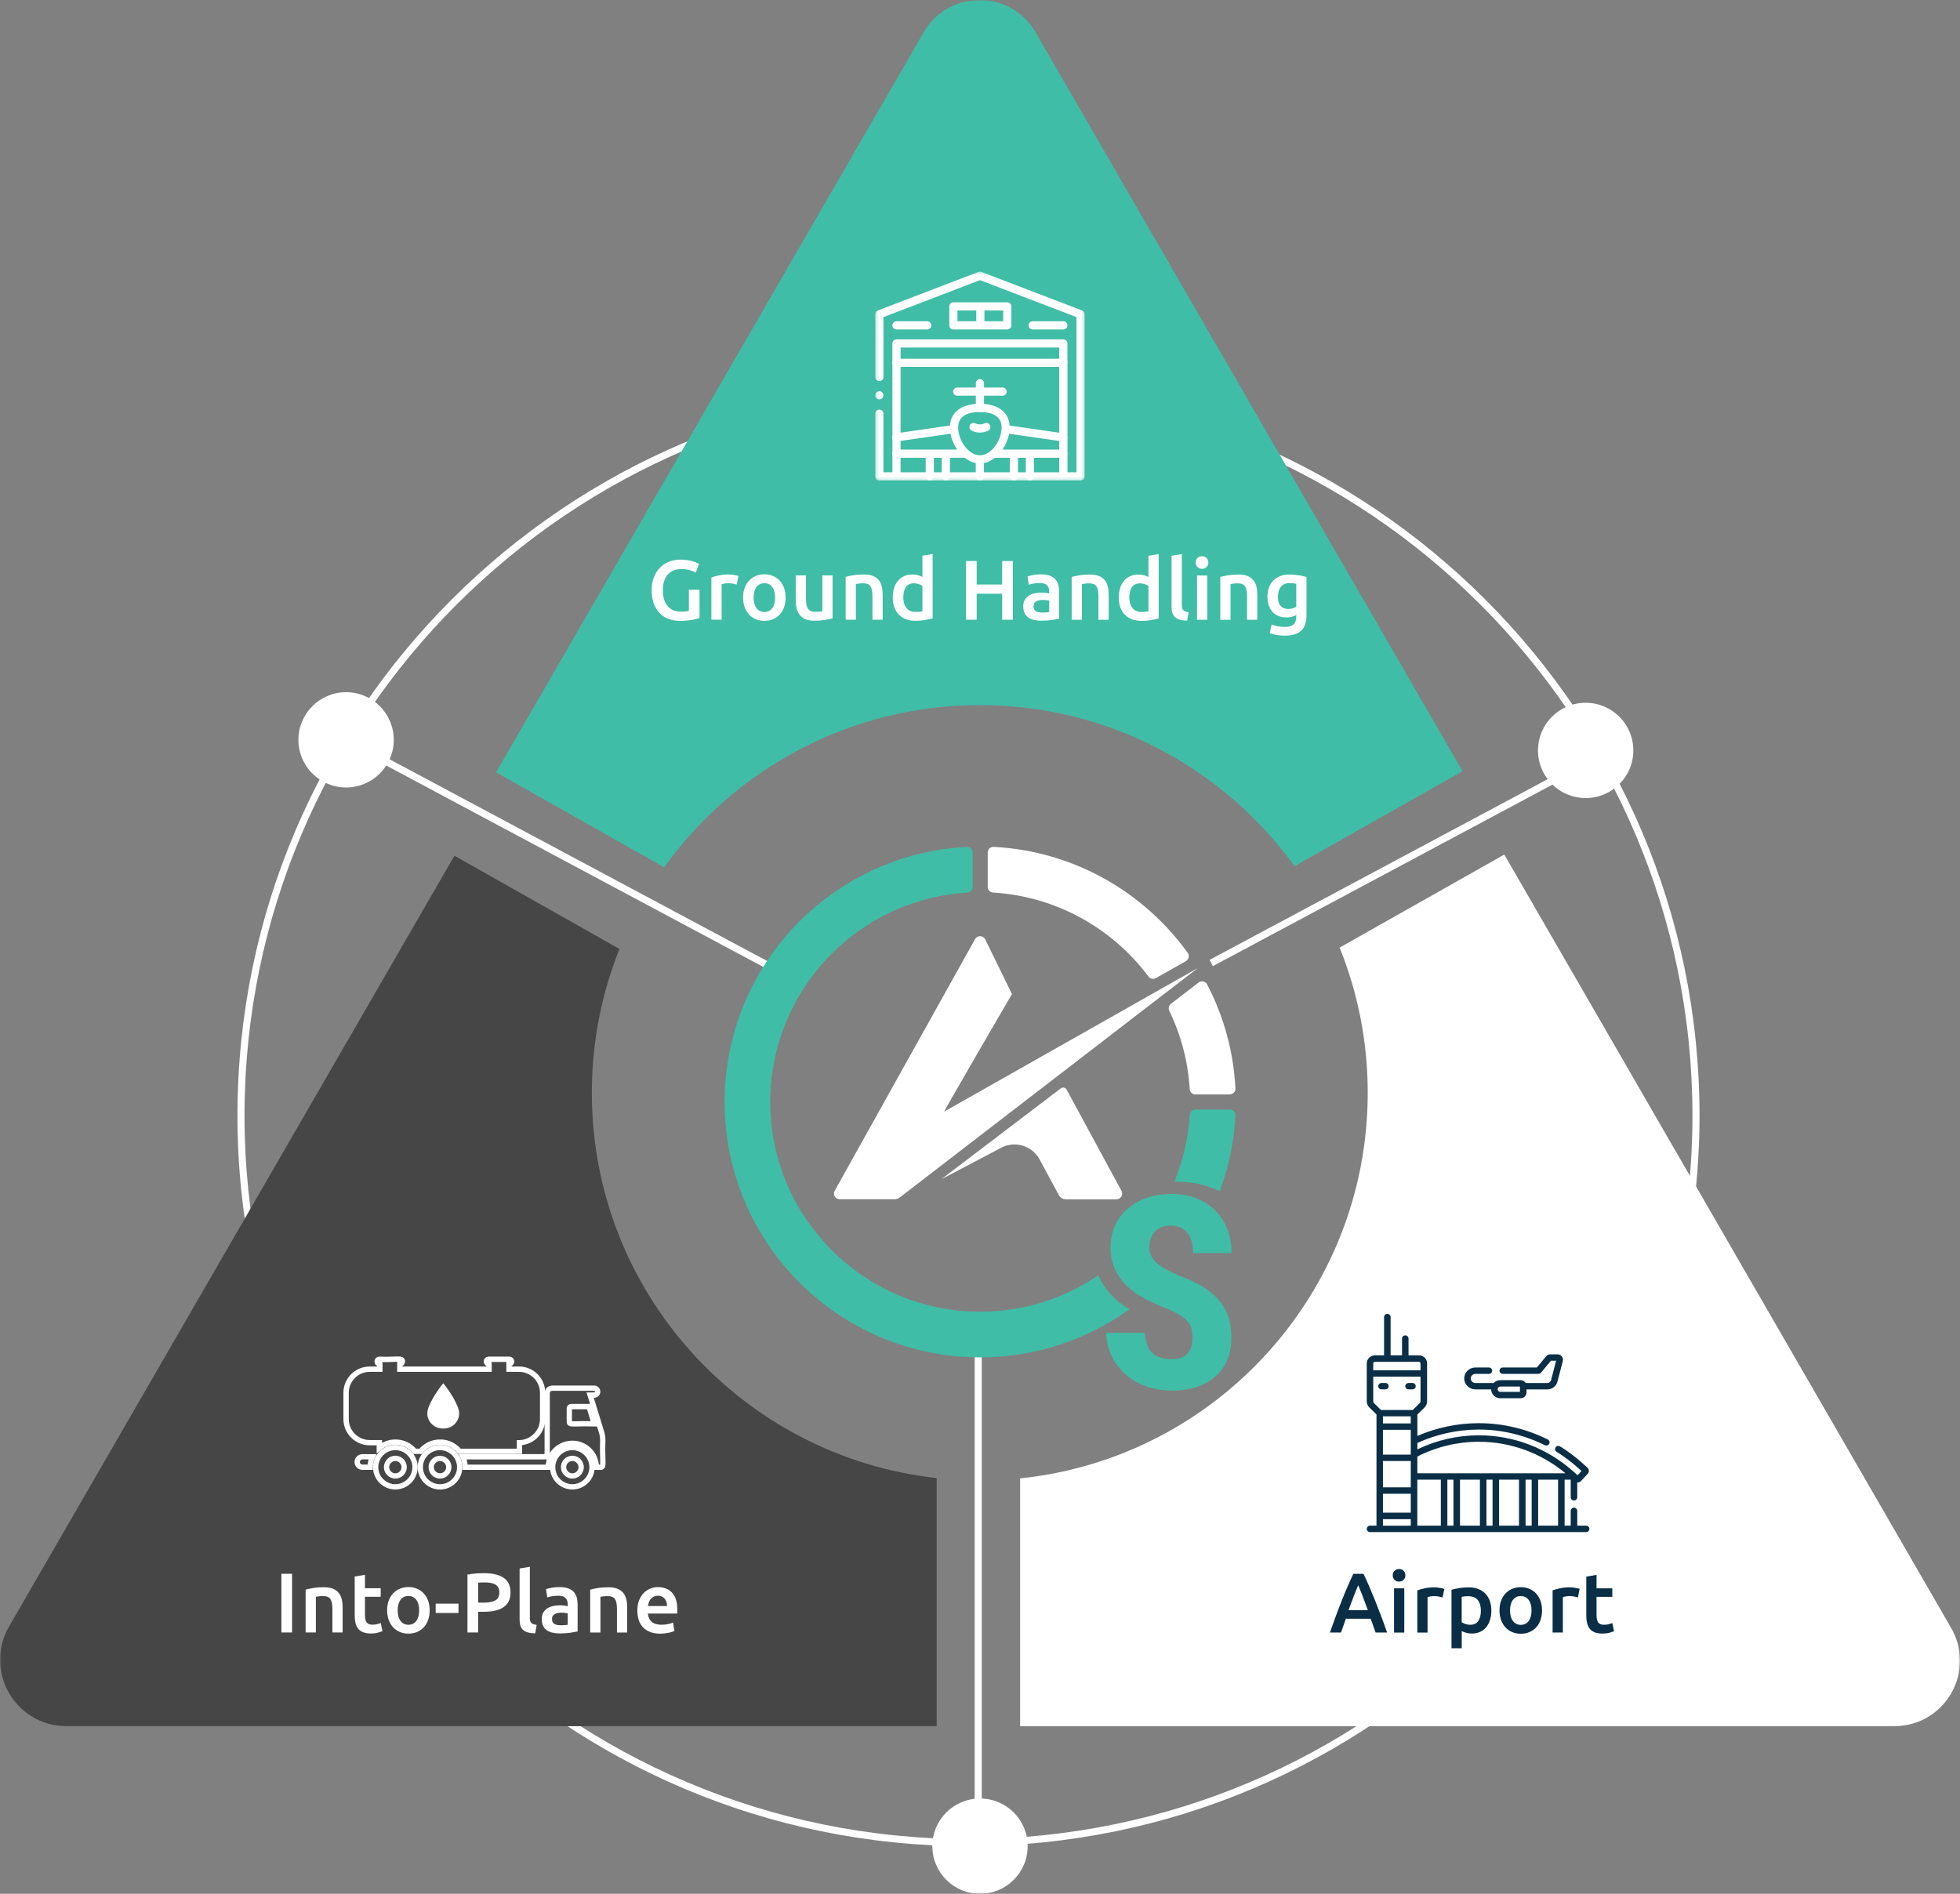 <svg width="623" height="602" viewBox="0 0 623 602" fill="none" xmlns="http://www.w3.org/2000/svg">
<rect x="0" y="0" width="623" height="602" fill="#808080" stroke="none"/>
<g clip-path="url(#clip0_21_1582)">
<path d="M312.061 428.686H309.816V582.369H312.061V428.686Z" fill="white"/>
<path d="M116.713 237.561L115.654 239.54L247.563 310.014L248.621 308.035L116.713 237.561Z" fill="white"/>
<mask id="mask0_21_1582" style="mask-type:luminance" maskUnits="userSpaceOnUse" x="0" y="0" width="623" height="602">
<path d="M623 0H0V602H623V0Z" fill="white"/>
</mask>
<g mask="url(#mask0_21_1582)">
<path d="M307.841 586.856C179.716 586.856 75.478 482.688 75.478 354.649C75.478 226.609 179.716 122.441 307.841 122.441C435.965 122.441 540.203 226.609 540.203 354.649C540.203 482.688 435.965 586.856 307.841 586.856ZM307.841 124.685C180.951 124.685 77.724 227.843 77.724 354.649C77.724 481.454 180.951 584.612 307.841 584.612C434.731 584.612 537.958 481.454 537.958 354.649C537.958 227.843 434.731 124.685 307.841 124.685Z" fill="white"/>
<path d="M297.727 469.855V548.716H21.148C4.894 548.716 -5.265 531.126 2.863 517.071L144.446 272.019L196.902 301.656C191.233 315.802 188.124 331.226 188.124 347.38C188.124 410.816 236.078 463.046 297.738 469.855" fill="#464647"/>
<path d="M602.155 548.716H324.252V469.945C386.327 463.54 434.742 411.108 434.742 347.369C434.742 331.058 431.565 315.477 425.807 301.23L478.15 271.649L620.183 517.497C628.197 531.362 618.184 548.705 602.155 548.705" fill="white"/>
<path d="M464.881 245.164L411.483 275.339C389.089 244.334 352.618 224.142 311.433 224.142C270.247 224.142 233.485 244.479 211.113 275.698L157.692 245.511L293.607 10.264C301.509 -3.421 321.266 -3.421 329.168 10.264L464.881 245.164Z" fill="#40BDA6"/>
<path d="M257.731 389.704C249.626 378.666 244.833 365.037 244.833 350.296C244.833 332.752 251.625 316.778 262.715 304.876C263.804 303.709 264.938 302.576 266.105 301.488C277.083 291.269 291.508 284.718 307.448 283.742C308.413 283.686 309.165 282.889 309.165 281.936V271.043C309.165 270.011 308.301 269.181 307.268 269.226C287.399 270.258 269.417 278.436 255.845 291.224C254.678 292.323 253.555 293.445 252.455 294.612C238.738 309.15 230.33 328.736 230.33 350.296C230.33 370.589 237.784 389.155 250.109 403.39C252.691 406.374 255.486 409.156 258.461 411.736C272.706 424.042 291.261 431.479 311.556 431.479C329.269 431.479 345.658 425.803 359.016 416.189C354.481 413.565 350.99 409.795 349.104 405.387C338.407 412.678 325.487 416.975 311.567 416.975C295.998 416.975 281.675 411.646 270.326 402.706C265.566 398.959 261.334 394.584 257.754 389.704M387.697 378.666C390.514 371.105 392.254 363.029 392.703 354.593C392.759 353.561 391.929 352.697 390.885 352.697H379.985C379.02 352.697 378.234 353.449 378.178 354.413C377.718 361.907 375.989 369.053 373.25 375.682C373.598 375.682 373.935 375.637 374.283 375.637C379.188 375.637 383.757 376.748 387.708 378.666" fill="#40BDA6"/>
<path d="M390.863 347.907H379.963C378.997 347.907 378.212 347.155 378.156 346.191C377.617 337.317 375.338 328.915 371.667 321.321C371.297 320.547 371.51 319.616 372.195 319.089L380.973 312.324C381.871 311.629 383.173 311.932 383.701 312.93C388.898 322.914 392.075 334.12 392.692 345.989C392.748 347.021 391.918 347.885 390.874 347.885M315.676 283.73C335.87 284.964 353.651 295.172 365.056 310.429C365.606 311.158 366.605 311.382 367.413 310.922L376.943 305.526C377.875 304.999 378.156 303.765 377.527 302.89C363.563 283.517 341.258 270.538 315.867 269.203C314.834 269.147 313.958 269.977 313.958 271.021V281.913C313.958 282.878 314.711 283.663 315.676 283.719" fill="white"/>
<path d="M299.186 374.886L304.406 370.903L337.161 345.989C337.778 345.518 338.676 345.708 339.047 346.393L356.468 378.554C357.119 379.765 356.244 381.235 354.874 381.235H338.777C337.857 381.235 337.015 380.73 336.577 379.922L330.437 368.559C327.99 364.027 322.265 362.445 317.831 365.059L299.186 374.874V374.886ZM285.918 380.708L380.737 307.725L300.095 353.37C302.408 349.006 321.659 315.981 321.659 315.981L313.128 298.538C312.443 297.281 310.647 297.27 309.94 298.515L265.319 378.52C264.646 379.732 265.521 381.212 266.902 381.212H284.391C284.941 381.212 285.48 381.033 285.918 380.696" fill="white"/>
<path d="M391.457 398.331C391.457 395.571 391.008 393.047 390.122 390.748C389.224 388.448 387.955 386.474 386.294 384.813C384.632 383.153 382.623 381.863 380.266 380.932C377.909 380.001 375.271 379.53 372.341 379.53C369.411 379.53 366.897 379.945 364.539 380.764C362.182 381.583 360.15 382.738 358.433 384.208C356.715 385.688 355.391 387.472 354.437 389.581C353.494 391.69 353.011 394.001 353.011 396.547C353.011 399.094 353.483 401.517 354.414 403.502C355.346 405.499 356.603 407.249 358.175 408.774C359.746 410.289 361.576 411.613 363.653 412.723C365.729 413.834 367.918 414.832 370.197 415.696C372.116 416.47 373.665 417.21 374.822 417.906C375.978 418.601 376.876 419.319 377.493 420.059C378.122 420.8 378.537 421.585 378.728 422.415C378.919 423.245 379.02 424.199 379.02 425.253C379.02 426.229 378.908 427.138 378.683 427.968C378.459 428.798 378.088 429.516 377.572 430.122C377.055 430.728 376.382 431.199 375.563 431.546C374.743 431.894 373.744 432.074 372.577 432.074C371.129 432.074 369.86 431.905 368.771 431.546C367.682 431.199 366.773 430.627 366.032 429.83C365.291 429.034 364.741 428.002 364.382 426.712C364.135 425.837 363.978 424.816 363.899 423.672H351.574C351.743 426.431 352.304 428.877 353.314 430.974C354.526 433.487 356.12 435.562 358.107 437.2C360.083 438.849 362.339 440.061 364.865 440.857C367.391 441.654 369.961 442.046 372.588 442.046C375.484 442.046 378.099 441.665 380.412 440.891C382.724 440.117 384.7 439.029 386.328 437.593C387.955 436.157 389.212 434.396 390.088 432.309C390.964 430.223 391.401 427.833 391.401 425.164C391.401 422.651 391.053 420.407 390.357 418.41C389.661 416.414 388.595 414.63 387.181 413.037C385.766 411.444 383.981 410.031 381.871 408.774C379.75 407.518 377.269 406.374 374.429 405.342C373.059 404.758 371.813 404.153 370.691 403.547C369.557 402.93 368.603 402.279 367.806 401.584C367.009 400.888 366.403 400.137 365.965 399.329C365.527 398.521 365.314 397.613 365.314 396.614C365.314 395.616 365.449 394.719 365.729 393.855C366.01 392.991 366.425 392.251 366.986 391.623C367.548 390.994 368.244 390.501 369.097 390.142C369.95 389.783 370.96 389.603 372.128 389.603C373.385 389.603 374.451 389.816 375.349 390.254C376.247 390.691 376.977 391.286 377.549 392.049C378.122 392.812 378.537 393.731 378.807 394.808C379.076 395.885 379.199 397.063 379.199 398.342H391.457V398.331Z" fill="#40BDA6"/>
<path d="M504.203 513.357C504.203 514.289 504.282 515.119 504.45 515.848C504.608 516.577 504.888 517.194 505.281 517.71C505.674 518.226 506.213 518.607 506.886 518.877C507.56 519.146 508.402 519.28 509.401 519.28C510.231 519.28 510.95 519.191 511.556 519.022C512.162 518.854 512.656 518.686 513.038 518.529L512.499 515.949C512.229 516.061 511.87 516.173 511.41 516.297C510.95 516.42 510.422 516.487 509.838 516.487C508.974 516.487 508.368 516.24 508.009 515.758C507.65 515.276 507.47 514.468 507.47 513.335V507.603H512.476V504.888H507.47V500.637L504.215 501.175V513.369L504.203 513.357ZM502.104 505.068C501.947 505.011 501.723 504.955 501.453 504.888C501.184 504.821 500.903 504.776 500.623 504.731C500.331 504.686 500.05 504.652 499.758 504.619C499.466 504.596 499.219 504.574 499.006 504.574C497.861 504.574 496.806 504.675 495.863 504.888C494.92 505.09 494.134 505.314 493.506 505.55V518.955H496.761V507.67C496.918 507.614 497.21 507.558 497.614 507.479C498.018 507.412 498.4 507.367 498.759 507.367C499.388 507.367 499.938 507.412 500.42 507.513C500.903 507.614 501.274 507.704 501.543 507.793L502.104 505.045V505.068ZM485.906 515.276C485.3 516.106 484.469 516.51 483.392 516.51C482.314 516.51 481.472 516.095 480.877 515.276C480.271 514.446 479.979 513.324 479.979 511.91C479.979 510.497 480.282 509.398 480.877 508.59C481.484 507.771 482.314 507.367 483.392 507.367C484.469 507.367 485.311 507.771 485.906 508.59C486.512 509.409 486.804 510.519 486.804 511.91C486.804 513.301 486.501 514.446 485.906 515.276ZM489.656 508.882C489.319 507.973 488.859 507.199 488.264 506.548C487.669 505.898 486.961 505.404 486.12 505.056C485.289 504.709 484.368 504.529 483.381 504.529C482.393 504.529 481.484 504.709 480.664 505.056C479.833 505.404 479.126 505.909 478.52 506.548C477.914 507.199 477.454 507.973 477.117 508.882C476.78 509.79 476.623 510.8 476.623 511.91C476.623 513.021 476.791 514.042 477.117 514.95C477.454 515.87 477.914 516.644 478.509 517.295C479.104 517.946 479.811 518.439 480.642 518.798C481.472 519.157 482.382 519.337 483.392 519.337C484.402 519.337 485.323 519.157 486.153 518.798C486.984 518.439 487.702 517.934 488.297 517.295C488.892 516.644 489.352 515.87 489.667 514.95C489.981 514.031 490.149 513.021 490.149 511.91C490.149 510.8 489.981 509.79 489.656 508.882ZM473.547 508.882C473.211 507.973 472.739 507.199 472.122 506.571C471.504 505.943 470.752 505.449 469.877 505.101C469.001 504.765 468.002 504.585 466.891 504.585C465.779 504.585 464.792 504.664 463.815 504.832C462.85 504.989 462.03 505.169 461.368 505.348V523.947H464.623V518.484C464.982 518.686 465.443 518.865 465.993 519.022C466.554 519.179 467.16 519.269 467.822 519.269C468.81 519.269 469.697 519.09 470.472 518.731C471.257 518.372 471.908 517.867 472.425 517.228C472.941 516.577 473.345 515.814 473.626 514.917C473.907 514.019 474.041 513.032 474.041 511.955C474.041 510.822 473.873 509.801 473.547 508.904M469.888 515.276C469.338 516.083 468.474 516.487 467.284 516.487C466.745 516.487 466.24 516.397 465.757 516.229C465.286 516.061 464.893 515.87 464.612 515.68V507.625C464.938 507.535 465.263 507.479 465.6 507.446C465.937 507.423 466.251 507.401 466.554 507.401C468.013 507.401 469.068 507.805 469.72 508.612C470.371 509.42 470.707 510.553 470.707 512C470.707 513.369 470.438 514.446 469.888 515.253M459.1 505.079C458.943 505.023 458.719 504.967 458.449 504.899C458.18 504.832 457.899 504.787 457.619 504.742C457.327 504.697 457.046 504.664 456.754 504.63C456.463 504.608 456.216 504.585 456.002 504.585C454.857 504.585 453.802 504.686 452.859 504.899C451.916 505.101 451.131 505.326 450.502 505.561V518.966H453.757V507.681C453.914 507.625 454.206 507.569 454.61 507.491C455.014 507.423 455.396 507.378 455.755 507.378C456.384 507.378 456.934 507.423 457.417 507.524C457.888 507.625 458.27 507.715 458.539 507.805L459.1 505.056V505.079ZM446.113 499.29C445.72 498.931 445.249 498.752 444.71 498.752C444.171 498.752 443.677 498.931 443.284 499.29C442.891 499.649 442.689 500.143 442.689 500.771C442.689 501.399 442.891 501.87 443.284 502.229C443.677 502.588 444.16 502.768 444.71 502.768C445.26 502.768 445.72 502.588 446.113 502.229C446.506 501.87 446.708 501.388 446.708 500.771C446.708 500.154 446.506 499.649 446.113 499.29ZM446.36 504.888H443.104V518.966H446.36V504.888ZM433.114 507.367C433.653 508.747 434.214 510.239 434.787 511.832H428.646C429.219 510.239 429.769 508.758 430.308 507.39C430.835 506.021 431.307 504.866 431.722 503.912C432.115 504.832 432.586 505.976 433.125 507.356M440.904 518.955C440.208 516.958 439.535 515.119 438.895 513.436C438.255 511.753 437.638 510.149 437.032 508.646C436.425 507.143 435.831 505.707 435.236 504.338C434.641 502.97 434.035 501.624 433.406 500.3H430.162C429.533 501.624 428.927 502.97 428.332 504.338C427.737 505.707 427.142 507.143 426.547 508.646C425.941 510.149 425.335 511.753 424.706 513.436C424.078 515.119 423.415 516.958 422.719 518.955H426.244C426.502 518.237 426.749 517.519 427.019 516.79C427.277 516.061 427.535 515.321 427.793 514.569H435.685C435.932 515.321 436.201 516.061 436.47 516.779C436.74 517.497 436.998 518.226 437.256 518.955H440.927H440.904Z" fill="#0A2E45"/>
<path d="M415.289 183.388C414.626 183.208 413.818 183.04 412.864 182.872C411.91 182.715 410.911 182.625 409.844 182.625C408.778 182.625 407.768 182.793 406.903 183.141C406.039 183.477 405.309 183.96 404.703 184.566C404.097 185.171 403.648 185.912 403.334 186.775C403.019 187.639 402.862 188.582 402.862 189.602C402.862 190.702 403.008 191.666 403.311 192.497C403.614 193.327 404.018 194.022 404.546 194.583C405.074 195.144 405.713 195.559 406.454 195.851C407.195 196.142 408.026 196.277 408.924 196.277C409.609 196.277 410.215 196.198 410.742 196.03C411.27 195.873 411.696 195.705 412.022 195.548V196.086C412.022 197.141 411.741 197.948 411.191 198.487C410.63 199.025 409.698 199.294 408.385 199.294C407.554 199.294 406.791 199.227 406.084 199.081C405.377 198.936 404.737 198.745 404.187 198.52L403.592 201.291C404.254 201.527 404.995 201.718 405.814 201.852C406.634 201.998 407.476 202.065 408.329 202.065C410.686 202.065 412.426 201.549 413.571 200.506C414.716 199.463 415.277 197.825 415.277 195.581V183.388H415.289ZM407.15 186.529C407.779 185.743 408.688 185.362 409.867 185.362C410.383 185.362 410.821 185.384 411.158 185.429C411.494 185.474 411.786 185.519 412.022 185.575V192.867C411.73 193.069 411.36 193.237 410.899 193.383C410.439 193.529 409.957 193.596 409.429 193.596C408.475 193.596 407.7 193.282 407.094 192.642C406.488 192.003 406.196 190.993 406.196 189.614C406.196 188.335 406.51 187.314 407.139 186.529M387.877 197.017H391.132V185.654C391.345 185.62 391.682 185.575 392.131 185.519C392.58 185.463 393.006 185.441 393.422 185.441C393.983 185.441 394.454 185.519 394.836 185.665C395.218 185.822 395.532 186.058 395.757 186.394C395.981 186.731 396.138 187.157 396.239 187.684C396.34 188.211 396.385 188.851 396.385 189.614V197.017H399.641V189.098C399.641 188.144 399.551 187.269 399.36 186.473C399.169 185.676 398.844 184.992 398.395 184.431C397.934 183.87 397.317 183.421 396.554 183.107C395.779 182.793 394.825 182.636 393.669 182.636C392.445 182.636 391.334 182.715 390.324 182.883C389.313 183.04 388.505 183.219 387.877 183.399V197.017ZM383.487 177.341C383.095 176.982 382.623 176.803 382.084 176.803C381.545 176.803 381.052 176.982 380.659 177.341C380.266 177.7 380.064 178.194 380.064 178.822C380.064 179.45 380.266 179.921 380.659 180.28C381.052 180.639 381.534 180.819 382.084 180.819C382.634 180.819 383.095 180.639 383.487 180.28C383.88 179.921 384.082 179.439 384.082 178.822C384.082 178.205 383.88 177.7 383.487 177.341ZM383.734 182.939H380.479V197.017H383.734V182.939ZM377.807 194.594C377.381 194.538 377.022 194.46 376.741 194.37C376.46 194.269 376.247 194.123 376.079 193.944C375.922 193.753 375.809 193.529 375.742 193.259C375.675 192.99 375.652 192.654 375.652 192.261V176.13L372.397 176.668V192.878C372.397 193.573 372.476 194.202 372.621 194.751C372.779 195.301 373.037 195.761 373.418 196.12C373.8 196.49 374.305 196.77 374.945 196.972C375.585 197.174 376.382 197.275 377.358 197.298L377.819 194.605L377.807 194.594ZM368.3 176.13L365.044 176.668V183.421C364.663 183.219 364.214 183.04 363.697 182.883C363.181 182.726 362.575 182.636 361.89 182.636C360.88 182.636 359.993 182.816 359.219 183.163C358.444 183.511 357.793 184.016 357.254 184.655C356.715 185.306 356.311 186.08 356.031 186.989C355.75 187.897 355.615 188.907 355.615 190.017C355.615 191.128 355.784 192.171 356.109 193.069C356.446 193.977 356.917 194.751 357.535 195.379C358.152 196.019 358.904 196.501 359.78 196.849C360.655 197.186 361.654 197.365 362.766 197.365C363.877 197.365 364.876 197.287 365.853 197.118C366.829 196.961 367.649 196.782 368.288 196.58V176.119L368.3 176.13ZM359.769 186.652C360.319 185.844 361.183 185.441 362.373 185.441C362.912 185.441 363.417 185.53 363.899 185.699C364.371 185.867 364.753 186.058 365.044 186.248V194.325C364.809 194.381 364.506 194.426 364.146 194.471C363.776 194.516 363.338 194.538 362.811 194.538C361.609 194.538 360.667 194.134 359.982 193.315C359.297 192.497 358.96 191.375 358.96 189.939C358.96 188.503 359.23 187.46 359.78 186.652M340.641 197.017H343.896V185.654C344.109 185.62 344.446 185.575 344.895 185.519C345.344 185.463 345.771 185.441 346.186 185.441C346.747 185.441 347.219 185.519 347.6 185.665C347.982 185.822 348.285 186.058 348.521 186.394C348.745 186.731 348.903 187.157 349.004 187.684C349.105 188.211 349.149 188.851 349.149 189.614V197.017H352.405V189.098C352.405 188.144 352.315 187.269 352.124 186.473C351.933 185.676 351.608 184.992 351.159 184.431C350.699 183.87 350.081 183.421 349.318 183.107C348.543 182.793 347.589 182.636 346.433 182.636C345.209 182.636 344.098 182.715 343.088 182.883C342.078 183.04 341.269 183.219 340.641 183.399V197.017ZM328.405 182.804C327.619 182.95 327.013 183.096 326.598 183.231L327.002 185.867C327.395 185.721 327.911 185.598 328.54 185.485C329.169 185.373 329.865 185.328 330.617 185.328C331.178 185.328 331.638 185.396 332.009 185.542C332.379 185.687 332.671 185.889 332.895 186.147C333.12 186.405 333.277 186.708 333.367 187.045C333.457 187.381 333.502 187.74 333.502 188.122V188.66C333.053 188.548 332.626 188.481 332.233 188.436C331.84 188.391 331.459 188.368 331.099 188.368C330.325 188.368 329.584 188.447 328.877 188.593C328.17 188.75 327.541 188.997 327.002 189.344C326.463 189.692 326.037 190.152 325.722 190.702C325.408 191.251 325.251 191.936 325.251 192.743C325.251 193.551 325.386 194.291 325.666 194.875C325.947 195.447 326.329 195.918 326.823 196.277C327.316 196.636 327.911 196.894 328.619 197.062C329.315 197.219 330.089 197.309 330.931 197.309C332.211 197.309 333.356 197.23 334.366 197.085C335.376 196.928 336.139 196.804 336.645 196.692V188.155C336.645 187.325 336.555 186.574 336.364 185.878C336.173 185.183 335.859 184.599 335.421 184.117C334.983 183.635 334.388 183.253 333.659 182.984C332.918 182.715 332.02 182.58 330.942 182.58C330.044 182.58 329.202 182.647 328.405 182.793M329.236 194.28C328.753 193.988 328.506 193.45 328.506 192.676C328.506 192.283 328.596 191.958 328.776 191.689C328.955 191.431 329.191 191.229 329.494 191.083C329.786 190.937 330.123 190.836 330.493 190.791C330.864 190.735 331.223 190.713 331.582 190.713C331.997 190.713 332.368 190.735 332.716 190.791C333.053 190.848 333.322 190.904 333.502 190.948V194.561C332.985 194.673 332.222 194.718 331.212 194.718C330.381 194.718 329.73 194.572 329.247 194.269M318.55 185.8H310.445V178.34H307.055V196.995H310.445V188.727H318.55V196.995H321.94V178.34H318.55V185.8ZM296.458 176.107L293.203 176.646V183.399C292.821 183.197 292.372 183.018 291.856 182.86C291.34 182.703 290.733 182.614 290.049 182.614C289.038 182.614 288.152 182.793 287.377 183.141C286.603 183.489 285.951 183.993 285.413 184.633C284.874 185.284 284.47 186.058 284.189 186.966C283.908 187.875 283.774 188.884 283.774 189.995C283.774 191.106 283.942 192.149 284.268 193.046C284.604 193.955 285.076 194.729 285.693 195.357C286.311 195.996 287.063 196.479 287.938 196.827C288.814 197.163 289.813 197.343 290.924 197.343C292.036 197.343 293.035 197.264 294.011 197.096C294.988 196.939 295.807 196.759 296.447 196.557V176.096L296.458 176.107ZM287.927 186.63C288.477 185.822 289.341 185.418 290.531 185.418C291.07 185.418 291.575 185.508 292.058 185.676C292.529 185.844 292.911 186.035 293.203 186.226V194.303C292.967 194.359 292.664 194.404 292.305 194.448C291.934 194.493 291.497 194.516 290.969 194.516C289.768 194.516 288.825 194.112 288.14 193.293C287.456 192.474 287.119 191.352 287.119 189.916C287.119 188.481 287.388 187.437 287.938 186.63M268.799 196.995H272.055V185.631C272.268 185.598 272.605 185.553 273.054 185.497C273.503 185.441 273.929 185.418 274.345 185.418C274.906 185.418 275.377 185.497 275.759 185.642C276.141 185.8 276.444 186.035 276.679 186.372C276.904 186.708 277.061 187.134 277.162 187.662C277.263 188.189 277.308 188.828 277.308 189.591V196.995H280.563V189.075C280.563 188.122 280.474 187.247 280.283 186.45C280.092 185.654 279.766 184.969 279.317 184.409C278.857 183.848 278.24 183.399 277.476 183.085C276.702 182.771 275.737 182.614 274.592 182.614C273.368 182.614 272.257 182.692 271.246 182.86C270.236 183.018 269.428 183.197 268.799 183.377V196.995ZM264.646 182.917H261.391V194.303C261.177 194.359 260.852 194.404 260.403 194.437C259.965 194.471 259.55 194.493 259.146 194.493C258.046 194.493 257.282 194.168 256.844 193.529C256.407 192.878 256.182 191.801 256.182 190.298V182.917H252.927V190.803C252.927 191.756 253.028 192.631 253.219 193.428C253.41 194.224 253.746 194.908 254.207 195.492C254.667 196.064 255.273 196.512 256.036 196.838C256.8 197.163 257.742 197.32 258.876 197.32C260.077 197.32 261.189 197.23 262.188 197.062C263.198 196.894 264.006 196.726 264.635 196.569V182.917H264.646ZM245.473 193.304C244.867 194.134 244.036 194.538 242.959 194.538C241.881 194.538 241.039 194.123 240.444 193.304C239.849 192.485 239.546 191.352 239.546 189.939C239.546 188.525 239.849 187.426 240.444 186.618C241.039 185.811 241.881 185.396 242.959 185.396C244.036 185.396 244.878 185.8 245.473 186.618C246.079 187.437 246.371 188.548 246.371 189.939C246.371 191.33 246.068 192.474 245.473 193.304ZM249.223 186.91C248.886 186.001 248.426 185.227 247.831 184.577C247.236 183.926 246.528 183.433 245.687 183.085C244.856 182.737 243.935 182.558 242.948 182.558C241.96 182.558 241.051 182.737 240.231 183.085C239.4 183.433 238.693 183.937 238.087 184.577C237.481 185.227 237.021 186.001 236.684 186.91C236.347 187.819 236.19 188.828 236.19 189.939C236.19 191.049 236.358 192.07 236.684 192.979C237.009 193.888 237.481 194.673 238.076 195.323C238.671 195.974 239.378 196.468 240.209 196.827C241.039 197.186 241.949 197.365 242.959 197.365C243.969 197.365 244.89 197.186 245.72 196.827C246.551 196.468 247.269 195.963 247.864 195.323C248.459 194.673 248.919 193.899 249.234 192.979C249.548 192.059 249.716 191.049 249.716 189.939C249.716 188.828 249.548 187.819 249.223 186.91ZM234.72 183.096C234.562 183.04 234.338 182.984 234.068 182.917C233.799 182.849 233.518 182.804 233.238 182.76C232.957 182.715 232.665 182.681 232.373 182.647C232.082 182.625 231.835 182.602 231.621 182.602C230.476 182.602 229.421 182.703 228.478 182.917C227.535 183.118 226.75 183.343 226.121 183.578V196.984H229.376V185.699C229.533 185.642 229.825 185.586 230.229 185.508C230.634 185.441 231.015 185.396 231.374 185.396C232.003 185.396 232.553 185.441 233.036 185.542C233.507 185.642 233.889 185.732 234.158 185.822L234.72 183.074V183.096ZM219.139 181.223C219.936 181.447 220.609 181.716 221.148 182.042L222.17 179.271C222.046 179.204 221.822 179.08 221.507 178.923C221.193 178.766 220.789 178.609 220.306 178.463C219.824 178.317 219.24 178.194 218.566 178.071C217.893 177.958 217.13 177.891 216.265 177.891C215.008 177.891 213.818 178.104 212.707 178.542C211.596 178.968 210.619 179.607 209.8 180.437C208.969 181.268 208.318 182.288 207.846 183.489C207.375 184.689 207.128 186.069 207.128 187.639C207.128 189.21 207.341 190.578 207.779 191.79C208.206 192.99 208.812 194.011 209.597 194.83C210.383 195.649 211.326 196.288 212.437 196.714C213.549 197.141 214.784 197.365 216.131 197.365C217.59 197.365 218.87 197.253 219.981 197.04C221.092 196.827 221.889 196.625 222.349 196.445V187.482H218.959V194.19C218.712 194.258 218.364 194.325 217.938 194.37C217.511 194.415 216.995 194.437 216.4 194.437C215.446 194.437 214.615 194.269 213.908 193.944C213.201 193.607 212.606 193.147 212.134 192.553C211.663 191.958 211.304 191.251 211.057 190.41C210.81 189.58 210.698 188.66 210.698 187.65C210.698 185.53 211.203 183.881 212.224 182.681C213.234 181.492 214.705 180.886 216.624 180.886C217.5 180.886 218.342 180.998 219.139 181.223Z" fill="white"/>
<path d="M205.96 510.531C206.017 510.116 206.118 509.712 206.252 509.319C206.398 508.927 206.6 508.579 206.858 508.265C207.117 507.962 207.442 507.715 207.813 507.524C208.194 507.334 208.632 507.244 209.137 507.244C209.642 507.244 210.035 507.334 210.394 507.502C210.742 507.67 211.045 507.906 211.281 508.197C211.528 508.489 211.708 508.848 211.831 509.252C211.955 509.656 212.022 510.082 212.022 510.531H205.96ZM202.997 514.906C203.289 515.792 203.727 516.566 204.322 517.217C204.917 517.878 205.669 518.383 206.589 518.753C207.51 519.124 208.587 519.303 209.822 519.303C210.305 519.303 210.787 519.281 211.248 519.224C211.719 519.168 212.146 519.101 212.55 519.023C212.954 518.944 213.313 518.854 213.627 518.753C213.942 518.652 214.189 518.563 214.368 518.473L213.942 515.803C213.56 515.96 213.044 516.117 212.393 516.263C211.741 516.409 211.012 516.476 210.226 516.476C208.879 516.476 207.846 516.162 207.139 515.545C206.432 514.928 206.028 514.053 205.938 512.92H215.233C215.255 512.741 215.266 512.539 215.277 512.314C215.277 512.09 215.289 511.888 215.289 511.709C215.289 509.319 214.75 507.524 213.661 506.324C212.572 505.124 211.057 504.518 209.126 504.518C208.295 504.518 207.487 504.675 206.701 504.989C205.916 505.303 205.208 505.774 204.602 506.391C203.996 507.008 203.502 507.782 203.132 508.725C202.761 509.656 202.582 510.744 202.582 511.978C202.582 513.032 202.728 514.008 203.008 514.894M187.596 518.944H190.851V507.58C191.065 507.547 191.401 507.502 191.85 507.446C192.299 507.39 192.726 507.367 193.141 507.367C193.691 507.367 194.174 507.446 194.556 507.592C194.937 507.749 195.24 507.984 195.476 508.321C195.701 508.657 195.858 509.084 195.959 509.611C196.06 510.138 196.105 510.778 196.105 511.54V518.944H199.36V511.024C199.36 510.071 199.27 509.196 199.079 508.399C198.889 507.603 198.563 506.919 198.114 506.358C197.654 505.797 197.036 505.348 196.273 505.034C195.499 504.72 194.544 504.563 193.388 504.563C192.165 504.563 191.053 504.641 190.043 504.81C189.033 504.967 188.225 505.146 187.596 505.326V518.944ZM175.36 504.731C174.564 504.877 173.969 505.023 173.553 505.157L173.957 507.794C174.35 507.648 174.867 507.524 175.495 507.412C176.124 507.3 176.82 507.255 177.572 507.255C178.122 507.255 178.593 507.322 178.964 507.468C179.334 507.614 179.626 507.816 179.851 508.074C180.075 508.332 180.232 508.635 180.322 508.971C180.412 509.308 180.457 509.667 180.457 510.048V510.587C180.008 510.475 179.581 510.407 179.188 510.362C178.795 510.318 178.414 510.295 178.055 510.295C177.28 510.295 176.539 510.374 175.832 510.52C175.125 510.677 174.496 510.923 173.957 511.271C173.419 511.619 172.992 512.079 172.678 512.628C172.363 513.189 172.206 513.862 172.206 514.67C172.206 515.478 172.341 516.218 172.622 516.801C172.902 517.374 173.284 517.845 173.778 518.204C174.272 518.563 174.867 518.821 175.574 518.989C176.27 519.146 177.044 519.236 177.886 519.236C179.166 519.236 180.311 519.157 181.321 519.011C182.331 518.854 183.095 518.731 183.6 518.619V510.082C183.6 509.252 183.51 508.5 183.319 507.805C183.128 507.121 182.814 506.526 182.376 506.044C181.938 505.561 181.344 505.18 180.614 504.911C179.873 504.641 178.975 504.507 177.897 504.507C176.999 504.507 176.157 504.574 175.36 504.72M176.191 516.207C175.708 515.915 175.462 515.377 175.462 514.603C175.462 514.21 175.551 513.885 175.731 513.616C175.911 513.358 176.146 513.156 176.449 513.01C176.741 512.864 177.078 512.763 177.448 512.718C177.819 512.662 178.178 512.64 178.537 512.64C178.953 512.64 179.323 512.662 179.671 512.718C180.008 512.774 180.277 512.83 180.457 512.875V516.487C179.94 516.6 179.177 516.644 178.167 516.644C177.336 516.644 176.685 516.499 176.202 516.196M170.567 516.51C170.141 516.454 169.782 516.375 169.501 516.285C169.22 516.184 169.007 516.039 168.839 515.859C168.67 515.68 168.569 515.444 168.502 515.175C168.435 514.906 168.412 514.569 168.412 514.176V498.045L165.157 498.584V514.793C165.157 515.489 165.235 516.117 165.381 516.667C165.527 517.216 165.797 517.676 166.178 518.035C166.56 518.406 167.065 518.686 167.705 518.888C168.345 519.09 169.142 519.191 170.118 519.213L170.579 516.521L170.567 516.51ZM155.93 503.172C156.491 503.273 156.985 503.441 157.4 503.665C157.815 503.901 158.141 504.226 158.366 504.63C158.601 505.045 158.713 505.561 158.713 506.167C158.713 507.446 158.276 508.31 157.389 508.77C156.513 509.229 155.256 509.454 153.617 509.454H151.978V503.105C152.54 503.048 153.247 503.026 154.111 503.026C154.762 503.026 155.368 503.071 155.93 503.172ZM151.215 500.188C150.25 500.255 149.374 500.379 148.588 500.547V518.933H151.978V512.359H153.673C155.043 512.359 156.255 512.247 157.31 512.011C158.366 511.776 159.264 511.417 160.004 510.923C160.745 510.43 161.307 509.79 161.688 509.016C162.07 508.231 162.272 507.3 162.272 506.201C162.272 504.103 161.553 502.555 160.105 501.568C158.657 500.581 156.581 500.087 153.864 500.087C153.056 500.087 152.169 500.121 151.215 500.177M138.486 512.741H145.737V509.757H138.486V512.741ZM132.334 515.242C131.728 516.072 130.897 516.476 129.82 516.476C128.742 516.476 127.9 516.061 127.305 515.242C126.699 514.412 126.407 513.29 126.407 511.877C126.407 510.463 126.71 509.364 127.305 508.556C127.911 507.738 128.742 507.334 129.82 507.334C130.897 507.334 131.739 507.738 132.334 508.556C132.94 509.375 133.232 510.486 133.232 511.877C133.232 513.268 132.929 514.412 132.334 515.242ZM136.083 508.848C135.747 507.939 135.286 507.165 134.692 506.515C134.097 505.864 133.389 505.371 132.547 505.023C131.717 504.675 130.796 504.496 129.809 504.496C128.821 504.496 127.911 504.675 127.092 505.023C126.261 505.371 125.554 505.875 124.948 506.515C124.342 507.165 123.882 507.939 123.545 508.848C123.208 509.757 123.051 510.766 123.051 511.877C123.051 512.987 123.219 514.008 123.545 514.917C123.87 515.837 124.342 516.611 124.937 517.261C125.532 517.912 126.239 518.406 127.07 518.765C127.9 519.124 128.809 519.303 129.82 519.303C130.83 519.303 131.75 519.124 132.581 518.765C133.412 518.406 134.13 517.901 134.725 517.261C135.32 516.611 135.78 515.837 136.095 514.917C136.42 513.997 136.577 512.987 136.577 511.877C136.577 510.766 136.409 509.757 136.083 508.848ZM112.735 513.335C112.735 514.266 112.814 515.096 112.982 515.826C113.139 516.555 113.42 517.172 113.813 517.688C114.205 518.204 114.744 518.585 115.418 518.854C116.091 519.124 116.933 519.258 117.932 519.258C118.763 519.258 119.481 519.168 120.087 519C120.694 518.832 121.188 518.664 121.569 518.507L121.03 515.926C120.761 516.039 120.402 516.151 119.942 516.274C119.481 516.398 118.954 516.465 118.37 516.465C117.506 516.465 116.9 516.218 116.54 515.736C116.181 515.253 116.002 514.446 116.002 513.313V507.58H121.008V504.866H116.002V500.614L112.746 501.153V513.346L112.735 513.335ZM97.143 518.933H100.398V507.569C100.612 507.536 100.948 507.491 101.397 507.435C101.847 507.379 102.273 507.356 102.688 507.356C103.238 507.356 103.721 507.435 104.103 507.58C104.484 507.738 104.799 507.973 105.023 508.31C105.248 508.646 105.405 509.072 105.506 509.6C105.607 510.127 105.652 510.766 105.652 511.529V518.933H108.907V511.013C108.907 510.06 108.817 509.185 108.627 508.388C108.436 507.592 108.11 506.907 107.661 506.347C107.201 505.786 106.584 505.337 105.82 505.023C105.046 504.709 104.092 504.552 102.935 504.552C101.712 504.552 100.601 504.63 99.59 504.798C98.58 504.956 97.772 505.135 97.143 505.314V518.933ZM89.443 518.933H92.833V500.278H89.443V518.933Z" fill="white"/>
<path d="M181.927 473.479C178.01 473.479 174.822 470.304 174.822 466.389C174.822 462.474 178.01 459.299 181.927 459.299C185.845 459.299 189.022 462.474 189.022 466.389C189.022 470.304 185.845 473.479 181.927 473.479ZM181.927 460.982C178.941 460.982 176.506 463.405 176.506 466.389C176.506 469.373 178.941 471.796 181.927 471.796C184.913 471.796 187.338 469.373 187.338 466.389C187.338 463.405 184.913 460.982 181.927 460.982ZM181.927 470.012C179.929 470.012 178.29 468.386 178.29 466.378C178.29 464.37 179.918 462.743 181.927 462.743C183.937 462.743 185.564 464.37 185.564 466.378C185.564 468.386 183.937 470.012 181.927 470.012ZM181.927 464.437C180.85 464.437 179.974 465.312 179.974 466.389C179.974 467.466 180.85 468.341 181.927 468.341C183.005 468.341 183.881 467.466 183.881 466.389C183.881 465.312 183.005 464.437 181.927 464.437Z" fill="white"/>
<path d="M125.666 473.479C121.749 473.479 118.561 470.304 118.561 466.389C118.561 462.474 121.749 459.299 125.666 459.299C129.584 459.299 132.761 462.474 132.761 466.389C132.761 470.304 129.584 473.479 125.666 473.479ZM125.666 460.982C122.68 460.982 120.245 463.405 120.245 466.389C120.245 469.373 122.68 471.796 125.666 471.796C128.652 471.796 131.077 469.373 131.077 466.389C131.077 463.405 128.652 460.982 125.666 460.982ZM125.666 470.012C123.668 470.012 122.029 468.386 122.029 466.378C122.029 464.37 123.657 462.743 125.666 462.743C127.676 462.743 129.303 464.37 129.303 466.378C129.303 468.386 127.676 470.012 125.666 470.012ZM125.666 464.437C124.589 464.437 123.713 465.312 123.713 466.389C123.713 467.466 124.589 468.341 125.666 468.341C126.744 468.341 127.62 467.466 127.62 466.389C127.62 465.312 126.744 464.437 125.666 464.437Z" fill="white"/>
<path d="M139.855 473.49C135.937 473.49 132.75 470.304 132.75 466.389C132.75 462.474 135.937 459.299 139.855 459.299C143.773 459.299 146.949 462.474 146.961 466.378C146.961 470.304 143.773 473.49 139.855 473.49ZM139.855 460.982C136.869 460.982 134.433 463.405 134.433 466.389C134.433 469.373 136.869 471.807 139.855 471.807C142.841 471.807 145.277 469.373 145.277 466.389C145.266 463.405 142.83 460.982 139.855 460.982ZM139.855 470.012C137.857 470.012 136.218 468.386 136.218 466.378C136.218 464.37 137.846 462.766 139.855 462.766C141.864 462.766 143.492 464.392 143.492 466.378C143.492 468.363 141.864 470.012 139.855 470.012ZM139.855 464.448C138.777 464.448 137.902 465.312 137.902 466.378C137.902 467.443 138.777 468.33 139.855 468.33C140.933 468.33 141.808 467.455 141.808 466.378C141.808 465.301 140.933 464.448 139.855 464.448Z" fill="white"/>
<path d="M165.954 462.182H145.647L145.389 461.879C144.02 460.219 141.999 459.266 139.844 459.266H139.821C137.689 459.266 135.69 460.219 134.343 461.868L134.085 462.182H131.425L131.178 461.879C129.943 460.387 128.226 459.467 126.329 459.288C124.443 459.108 122.546 459.692 121.109 460.881L119.728 462.025V459.434H117.494C112.903 459.434 109.154 455.698 109.154 451.099V442.731C109.154 438.143 112.892 434.396 117.494 434.396H119.885V434.216C119.358 433.958 119.043 433.442 119.043 432.814C119.043 431.917 119.717 431.232 120.626 431.232C122.557 431.322 124.05 431.266 125.128 431.221C126.8 431.154 127.721 431.12 128.316 431.692C128.607 431.973 128.753 432.343 128.753 432.803C128.753 433.409 128.405 433.947 127.911 434.216V434.385H154.605V434.194C154.077 433.925 153.741 433.397 153.741 432.803C153.741 431.939 154.459 431.232 155.335 431.232H161.89C162.755 431.232 163.462 431.939 163.462 432.803C163.462 433.409 163.114 433.947 162.62 434.216V434.385H164.977C169.568 434.385 173.317 438.12 173.317 442.719V451.088C173.317 455.328 170.085 458.884 165.954 459.366V462.16V462.182ZM146.433 460.499H164.27V457.774H165.101C168.704 457.706 171.634 454.722 171.634 451.11V442.742C171.634 439.074 168.648 436.09 164.977 436.09H160.936V432.937H156.21L156.3 433.577V436.09H126.239V432.893C125.925 432.893 125.565 432.915 125.206 432.926C124.263 432.96 123.04 433.005 121.502 432.971L121.592 433.577V436.09H117.517C113.846 436.09 110.86 439.074 110.86 442.742V451.11C110.86 454.778 113.846 457.762 117.517 457.762H121.434V458.66C122.961 457.83 124.746 457.448 126.508 457.617C128.72 457.818 130.74 458.839 132.233 460.499H133.322C134.972 458.649 137.329 457.594 139.833 457.583C142.392 457.527 144.749 458.637 146.433 460.499Z" fill="white"/>
<path d="M118.505 467.252H115.204C113.812 467.252 112.69 466.12 112.69 464.74C112.69 464.067 112.959 463.427 113.442 462.956C113.925 462.485 114.587 462.238 115.227 462.249H119.728L119.167 463.45C118.729 464.37 118.516 465.379 118.516 466.422V467.264L118.505 467.252ZM115.193 463.921C114.969 463.921 114.767 463.999 114.621 464.145C114.464 464.302 114.374 464.504 114.374 464.729C114.374 465.188 114.744 465.559 115.204 465.559H116.854C116.911 464.998 117.012 464.448 117.169 463.91H115.182L115.193 463.921Z" fill="white"/>
<path d="M189.549 467.252H188.707V466.411C188.707 462.675 185.654 459.635 181.916 459.635C178.178 459.635 175.125 462.675 175.125 466.411V467.252H147.006V466.411C147.006 465.368 146.781 464.358 146.354 463.438L145.793 462.238H173.093V442.865C173.093 441.53 174.182 440.442 175.518 440.442H188.876C189.942 440.442 190.818 441.317 190.818 442.383C190.818 443.448 189.942 444.323 188.876 444.323H188.73C190.223 449.136 191.02 451.749 191.457 453.152C191.648 453.78 191.794 454.24 191.884 454.587L191.94 454.733H191.918C191.918 454.733 191.918 454.789 191.929 454.812H191.951L191.996 454.969C192.299 455.922 192.445 456.91 192.445 457.897V457.93C192.344 460.477 192.412 462.283 192.445 463.595C192.501 465.435 192.535 466.276 191.985 466.837C191.716 467.118 191.356 467.264 190.907 467.264H189.538L189.549 467.252ZM190.346 465.57H190.761C190.806 465.211 190.784 464.448 190.761 463.629C190.717 462.294 190.66 460.466 190.761 457.863C190.761 457.055 190.638 456.236 190.391 455.451C190.38 455.406 190.369 455.373 190.357 455.339C190.357 455.305 190.346 455.283 190.335 455.249C190.335 455.249 190.2 454.823 189.785 453.477L188.876 453.443C186.485 453.365 184.801 453.421 183.577 453.443C181.781 453.499 181.04 453.522 180.513 453.006C180.255 452.748 180.12 452.411 180.12 452.007V447.722C180.12 446.926 180.771 446.275 181.568 446.275H187.562C187.315 445.49 187.057 444.637 186.765 443.717L186.429 442.629H188.864C188.999 442.629 189.123 442.506 189.123 442.371C189.123 442.226 189.01 442.113 188.864 442.113H175.506C175.102 442.113 174.766 442.439 174.766 442.854V461.857C176.27 459.512 178.908 457.953 181.916 457.953C186.305 457.953 189.931 461.296 190.357 465.57H190.346ZM148.633 465.57H173.463C173.52 464.998 173.632 464.448 173.8 463.921H148.319C148.476 464.459 148.588 465.009 148.633 465.57ZM181.792 451.783C182.152 451.817 182.814 451.783 183.521 451.783C184.554 451.749 185.912 451.716 187.742 451.749L186.586 447.98H181.804V451.794L181.792 451.783Z" fill="white"/>
<path d="M439.58 482.912H448.425V484.999H439.58V482.912ZM436.717 446.006C436.572 445.86 436.493 445.681 436.493 445.479V437.615H451.524V445.479C451.524 445.681 451.445 445.871 451.299 446.006L449.043 448.216H438.974L436.717 446.006ZM437.032 432.892H450.985C451.277 432.892 451.524 433.128 451.524 433.42V435.585H436.493V433.42C436.493 433.128 436.729 432.892 437.032 432.892ZM470.023 458.312H470.068C480.125 458.312 489.835 461.857 497.592 468.329H450.513V463.012C456.508 459.938 463.243 458.312 470.023 458.301M484.907 470.348H486.849V484.976H484.907V470.348ZM476.5 470.348H482.831V484.976H476.5V470.348ZM472.481 470.348H474.423V484.976H472.481V470.348ZM464.073 470.348H470.404V484.976H464.073V470.348ZM460.055 470.348H461.997V484.976H460.055V470.348ZM450.502 470.348H457.978V484.976H450.502V470.348ZM439.58 474.836H448.425V480.848H439.58V474.836ZM439.58 454.509H448.425V462.395H439.58V454.509ZM448.425 472.805H439.58V464.425H448.425V472.805ZM448.425 452.479H439.58V450.224H448.425V452.479ZM495.246 484.976H488.915V470.348H495.246V484.976ZM504.136 484.976H501.341V480.287C501.341 479.726 500.881 479.266 500.308 479.266C499.736 479.266 499.264 479.726 499.264 480.287V484.976H497.322V470.348H499.264V475.957C499.264 476.518 499.725 476.978 500.308 476.978C500.892 476.978 501.341 476.518 501.341 475.957V471.257C501.341 471.257 501.431 471.257 501.465 471.257C501.487 471.257 501.509 471.257 501.532 471.257C501.914 471.246 502.262 471.078 502.509 470.808L504.664 468.497C505.191 467.937 505.146 467.05 504.574 466.534L502.755 464.908C500.634 463.012 498.322 461.284 495.886 459.781C495.403 459.478 494.763 459.624 494.449 460.095C494.146 460.567 494.28 461.195 494.774 461.498C497.109 462.945 499.321 464.594 501.364 466.411L502.699 467.6L501.442 468.957L500.084 467.746C491.777 460.342 481.124 456.259 470.079 456.259H470.034C463.276 456.259 456.564 457.807 450.524 460.724V458.693C456.586 455.911 463.321 454.442 470.034 454.43H470.079C477.285 454.43 484.526 456.147 491.025 459.4C491.171 459.478 491.339 459.512 491.497 459.512C491.878 459.512 492.237 459.31 492.428 458.962C492.686 458.469 492.484 457.852 491.979 457.594C485.188 454.195 477.622 452.4 470.09 452.4H470.034C463.344 452.4 456.631 453.802 450.524 456.461V449.629L452.781 447.419C453.32 446.892 453.611 446.197 453.611 445.456V433.397C453.611 431.984 452.444 430.84 450.996 430.84H447.707V425.5C447.707 424.939 447.247 424.49 446.674 424.49C446.102 424.49 445.642 424.939 445.642 425.5V430.84H442.016V418.668C442.016 418.107 441.556 417.659 440.972 417.659C440.388 417.659 439.939 418.107 439.939 418.668V430.84H437.054C435.617 430.84 434.439 431.984 434.439 433.397V445.456C434.439 446.197 434.731 446.892 435.269 447.419L437.526 449.629V484.976H435.471C434.899 484.976 434.439 485.436 434.439 485.997C434.439 486.558 434.899 487.018 435.471 487.018H504.159C504.731 487.018 505.191 486.558 505.191 485.997C505.191 485.436 504.731 484.976 504.159 484.976" fill="#0A2E45"/>
<path d="M439.131 441.653H440.366C440.938 441.653 441.398 441.205 441.398 440.644C441.398 440.083 440.938 439.623 440.366 439.623H439.131C438.558 439.623 438.087 440.083 438.087 440.644C438.087 441.205 438.547 441.653 439.131 441.653Z" fill="#0A2E45"/>
<path d="M447.729 441.653H448.964C449.537 441.653 449.997 441.205 449.997 440.644C449.997 440.083 449.537 439.623 448.964 439.623H447.729C447.157 439.623 446.685 440.083 446.685 440.644C446.685 441.205 447.146 441.653 447.729 441.653Z" fill="#0A2E45"/>
<path d="M476.893 440.756H483.123V442.45H476.893C476.421 442.45 476.028 442.068 476.028 441.609C476.028 441.149 476.421 440.756 476.893 440.756ZM468.968 441.665H473.963C473.997 443.224 475.299 444.48 476.904 444.48H483.347C484.369 444.48 485.21 443.661 485.21 442.663V441.665H491.822C493.338 441.665 494.662 440.666 495.033 439.23L496.75 432.646C496.885 432.13 496.772 431.591 496.436 431.176C496.099 430.761 495.605 430.514 495.055 430.514H492.81C492.282 430.514 491.788 430.739 491.463 431.142L488.499 434.698H477.667C477.095 434.698 476.623 435.158 476.623 435.719C476.623 436.28 477.083 436.729 477.667 436.729H488.993C489.308 436.729 489.6 436.594 489.802 436.359L492.978 432.545H494.628L493.012 438.726C492.877 439.264 492.383 439.634 491.811 439.634H484.941C484.616 439.096 484.021 438.726 483.336 438.726H476.893C476.051 438.726 475.299 439.073 474.76 439.634H468.968C468.148 439.634 467.486 438.984 467.486 438.187C467.486 437.391 468.148 436.74 468.968 436.74H473.256C473.828 436.74 474.288 436.291 474.288 435.719C474.288 435.147 473.828 434.698 473.256 434.698H468.968C467.003 434.698 465.409 436.258 465.409 438.176C465.409 440.094 467.003 441.653 468.968 441.653V441.665Z" fill="#0A2E45"/>
</g>
<mask id="mask1_21_1582" style="mask-type:luminance" maskUnits="userSpaceOnUse" x="278" y="86" width="67" height="67">
<path d="M344.749 86.298H278.24V152.752H344.749V86.298Z" fill="white"/>
</mask>
<g mask="url(#mask1_21_1582)">
<path d="M343.459 152.74H279.497C278.779 152.74 278.195 152.157 278.195 151.439V131.494C278.195 130.776 278.779 130.193 279.497 130.193C280.216 130.193 280.799 130.776 280.799 131.494V150.138H283.662V115.329C283.662 114.611 284.245 114.028 284.964 114.028H338.003C338.721 114.028 339.305 114.611 339.305 115.329V150.138H342.168V100.802L311.489 89.046L280.811 100.802V119.85C280.811 120.568 280.227 121.151 279.508 121.151C278.79 121.151 278.206 120.568 278.206 119.85V99.905C278.206 99.366 278.543 98.884 279.037 98.693L311.018 86.444C311.321 86.331 311.646 86.331 311.949 86.444L343.93 98.693C344.435 98.884 344.761 99.366 344.761 99.905V151.428C344.761 152.146 344.177 152.729 343.459 152.729V152.74ZM286.255 150.138H336.69V116.63H286.255V150.138Z" fill="white"/>
</g>
<path d="M311.477 130.956C310.759 130.956 310.175 130.373 310.175 129.655V125.785H304.271C303.552 125.785 302.969 125.201 302.969 124.483C302.969 123.765 303.552 123.182 304.271 123.182H310.175V121.813C310.175 121.096 310.759 120.512 311.477 120.512C312.196 120.512 312.78 121.096 312.78 121.813V123.182H318.684C319.402 123.182 319.986 123.765 319.986 124.483C319.986 125.201 319.402 125.785 318.684 125.785H312.78V129.655C312.78 130.373 312.196 130.956 311.477 130.956Z" fill="white"/>
<mask id="mask2_21_1582" style="mask-type:luminance" maskUnits="userSpaceOnUse" x="278" y="86" width="64" height="67">
<path d="M341.73 86.298H278.24V152.752H341.73V86.298Z" fill="white"/>
</mask>
<g mask="url(#mask2_21_1582)">
<path d="M327.373 152.74C326.654 152.74 326.07 152.157 326.07 151.439V145.516H323.567V151.439C323.567 152.157 322.983 152.74 322.265 152.74C321.547 152.74 320.963 152.157 320.963 151.439V145.516H316.271C315.216 146.358 314.026 146.952 312.757 147.199V151.428C312.757 152.146 312.174 152.729 311.455 152.729C310.737 152.729 310.153 152.146 310.153 151.428V147.199C308.885 146.952 307.695 146.346 306.64 145.516H301.947V151.439C301.947 152.157 301.364 152.74 300.645 152.74C299.927 152.74 299.343 152.157 299.343 151.439V145.516H296.84V151.439C296.84 152.157 296.256 152.74 295.538 152.74C294.819 152.74 294.236 152.157 294.236 151.439V145.516H284.919C284.2 145.516 283.617 144.933 283.617 144.215C283.617 143.497 284.2 142.914 284.919 142.914H304.237C303.193 141.388 302.453 139.627 302.116 137.877L285.098 140.322C284.391 140.435 283.729 139.93 283.628 139.223C283.527 138.516 284.021 137.854 284.728 137.754L301.947 135.274C302.25 130.922 305.753 128.353 311.433 128.353C317.113 128.353 320.615 130.922 320.918 135.274L338.138 137.754C338.845 137.854 339.339 138.516 339.238 139.223C339.137 139.93 338.474 140.435 337.767 140.322L320.75 137.877C320.424 139.627 319.672 141.388 318.628 142.914H337.947C338.665 142.914 339.249 143.497 339.249 144.215C339.249 144.933 338.665 145.516 337.947 145.516H328.63V151.439C328.63 152.157 328.046 152.74 327.328 152.74H327.373ZM311.466 130.956C308.312 130.956 304.552 131.819 304.552 135.903C304.552 139.986 307.807 144.731 311.466 144.731C315.126 144.731 318.134 140.165 318.359 136.351C318.359 136.34 318.359 136.329 318.359 136.318C318.359 136.183 318.37 136.048 318.37 135.914C318.37 131.819 314.609 130.967 311.455 130.967L311.466 130.956ZM311.466 137.507C310.613 137.507 309.76 137.316 308.907 136.935C308.256 136.643 307.964 135.869 308.256 135.218C308.548 134.568 309.322 134.276 309.973 134.568C310.984 135.016 311.96 135.016 312.971 134.568C313.622 134.276 314.396 134.568 314.688 135.218C314.98 135.869 314.688 136.643 314.037 136.935C313.184 137.316 312.331 137.507 311.478 137.507H311.466ZM279.486 126.962C278.767 126.962 278.184 126.379 278.184 125.661C278.184 124.943 278.767 124.36 279.486 124.36C280.204 124.36 280.788 124.943 280.788 125.661C280.788 126.379 280.204 126.962 279.486 126.962ZM337.992 116.619C337.273 116.619 336.689 116.036 336.689 115.318V110.483H286.255V115.318C286.255 116.036 285.671 116.619 284.952 116.619C284.234 116.619 283.65 116.036 283.65 115.318V109.182C283.65 108.464 284.234 107.881 284.952 107.881H337.992C338.71 107.881 339.294 108.464 339.294 109.182V115.318C339.294 116.036 338.71 116.619 337.992 116.619ZM337.992 104.729H328.226C327.507 104.729 326.924 104.145 326.924 103.427C326.924 102.709 327.507 102.126 328.226 102.126H337.992C338.71 102.126 339.294 102.709 339.294 103.427C339.294 104.145 338.71 104.729 337.992 104.729ZM320.177 104.729H303.036C302.318 104.729 301.734 104.145 301.734 103.427V97.415C301.734 96.697 302.318 96.113 303.036 96.113H320.177C320.896 96.113 321.479 96.697 321.479 97.415V103.427C321.479 104.145 320.896 104.729 320.177 104.729ZM312.903 102.126H318.875V98.705H312.903V102.126ZM304.338 102.126H310.31V98.705H304.338V102.126ZM294.718 104.729H284.952C284.234 104.729 283.65 104.145 283.65 103.427C283.65 102.709 284.234 102.126 284.952 102.126H294.718C295.437 102.126 296.02 102.709 296.02 103.427C296.02 104.145 295.437 104.729 294.718 104.729Z" fill="white"/>
</g>
<mask id="mask3_21_1582" style="mask-type:luminance" maskUnits="userSpaceOnUse" x="0" y="0" width="623" height="602">
<path d="M623 0H0V602H623V0Z" fill="white"/>
</mask>
<g mask="url(#mask3_21_1582)">
<path d="M140.888 454.094C142.246 454.139 143.56 453.634 144.514 452.692C145.468 451.75 145.996 450.471 145.939 449.136C145.939 446.847 142.662 441.743 140.888 439.735C139.103 441.743 135.825 446.847 135.825 449.136C135.781 450.46 136.297 451.75 137.251 452.692C138.205 453.634 139.53 454.139 140.877 454.094" fill="white"/>
<path d="M110.007 250.324C118.381 250.324 125.161 243.549 125.161 235.18C125.161 226.812 118.381 220.036 110.007 220.036C101.633 220.036 94.853 226.812 94.853 235.18C94.853 243.549 101.633 250.324 110.007 250.324Z" fill="white"/>
<path d="M311.5 602C319.874 602 326.654 595.225 326.654 586.856C326.654 578.488 319.874 571.712 311.5 571.712C303.126 571.712 296.346 578.488 296.346 586.856C296.346 595.225 303.126 602 311.5 602Z" fill="white"/>
<path d="M504.013 253.689C512.387 253.689 519.167 246.914 519.167 238.545C519.167 230.177 512.387 223.401 504.013 223.401C495.639 223.401 488.859 230.177 488.859 238.545C488.859 246.914 495.639 253.689 504.013 253.689Z" fill="white"/>
</g>
<path d="M516.364 234.632L384.468 305.129L385.527 307.107L517.422 236.61L516.364 234.632Z" fill="white"/>
</g>
<defs>
<clipPath id="clip0_21_1582">
<rect width="623" height="602" fill="white"/>
</clipPath>
</defs>
</svg>
